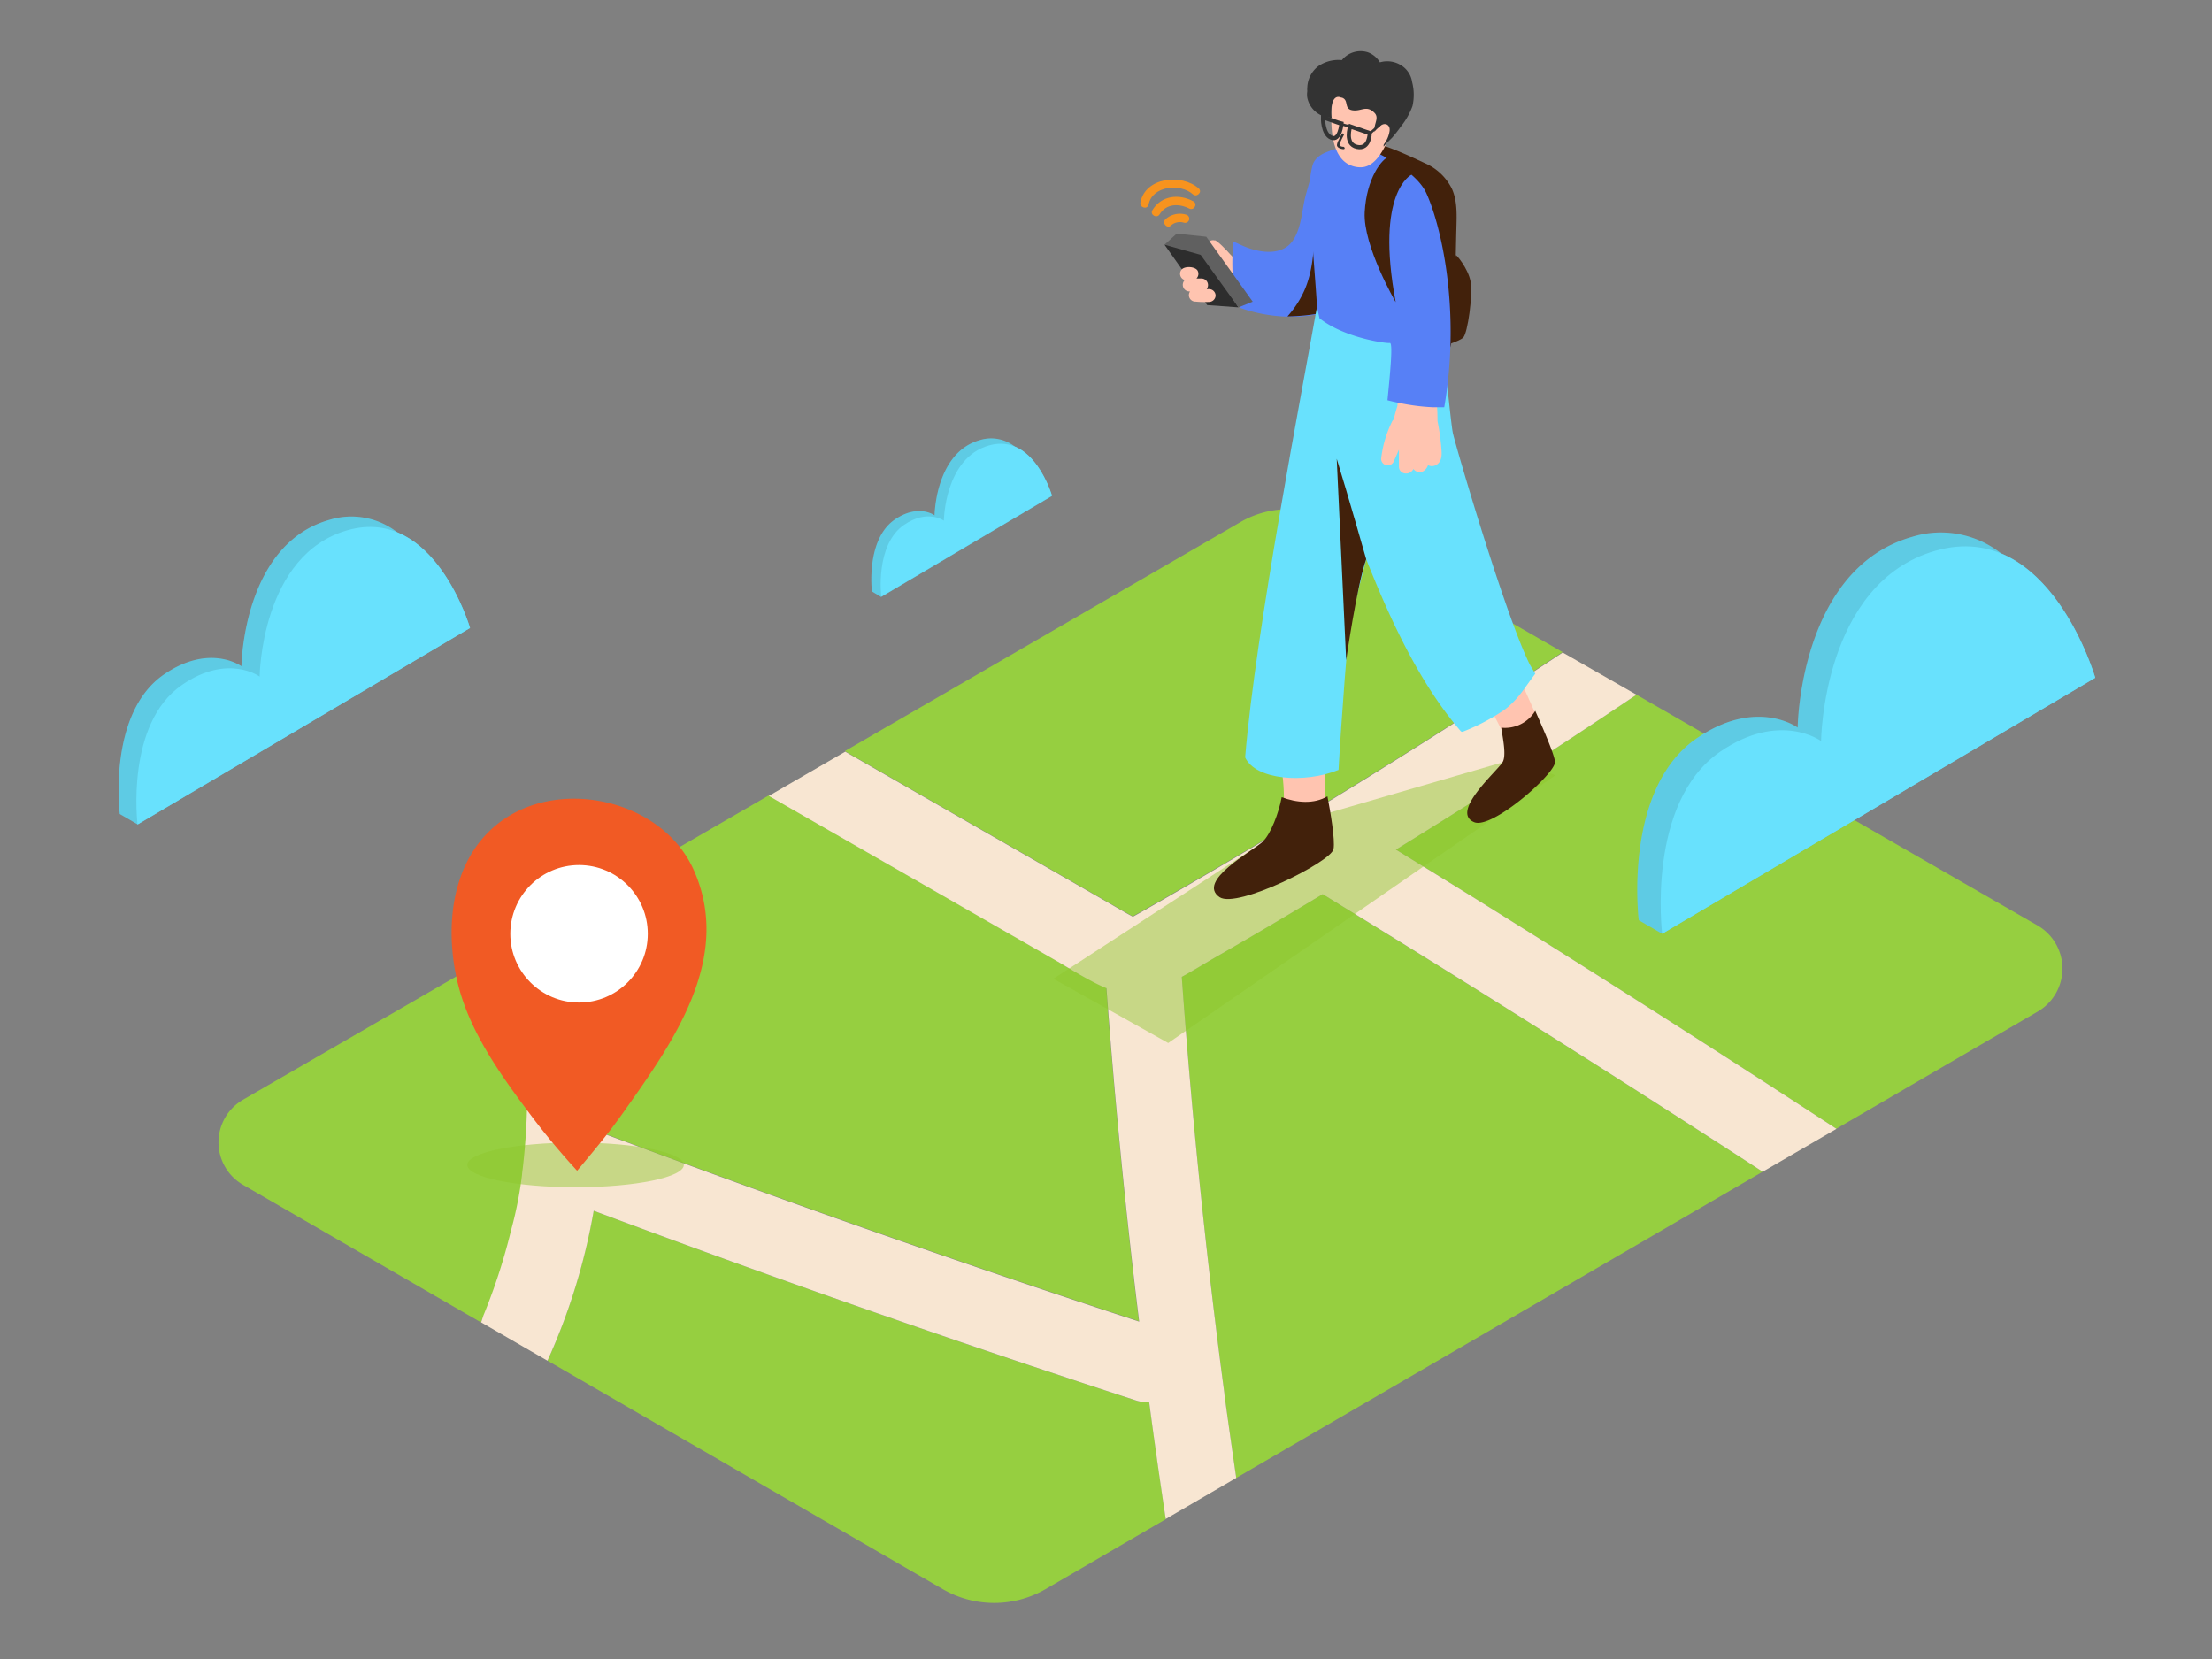 <svg id="_1-10" data-name="#1-10" xmlns="http://www.w3.org/2000/svg" viewBox="0 0 400 300"><rect x="0" y="0" width="400" height="300" fill="#808080" stroke="none"/><title>8_Navigation_isometric</title><path d="M87.66,237.55q.3-.73.58-1.46.57-1.47,1.1-2.95a108.13,108.13,0,0,0,3.2-10.74,69.52,69.52,0,0,0,2.08-11c0,.22-.21,1.63-.09.66l.1-.78q.07-.59.13-1.17.15-1.37.26-2.74.23-2.75.33-5.5a111.7,111.7,0,0,0-.18-11.22q-.18-2.75-.5-5.49c0-.38-.09-.77-.14-1.15l0-.33q-.2-1.36-.43-2.72-.86-5-2.18-9.83L43.94,198.87a8.89,8.89,0,0,0,0,15.38l43,24.86.57-1.26Z" fill="#96cf40"/><path d="M192.08,158.39l8,4.6c1.43.82,2.85,1.66,4.29,2.46l.46.25h0l1.61-.9,3.78-2.16q3.88-2.23,7.74-4.48,7.83-4.57,15.6-9.24,24.82-14.93,49-31L241.66,94.4a17.33,17.33,0,0,0-17.33,0l-71.56,41.43,23,13.21Z" fill="#96cf40"/><path d="M207.79,253.52a5.85,5.85,0,0,1-2.33-.25q-11.25-3.67-22.47-7.44Q144.94,233,107.33,218.93A112.13,112.13,0,0,1,99,246.05l71.47,41.31a18.55,18.55,0,0,0,18.61,0l21.74-12.65q-1.37-9.15-2.62-18.32Q208,254.94,207.79,253.52Z" fill="#96cf40"/><path d="M108.94,204.86q10.46,3.92,21,7.75,37.8,13.78,76,26.3-3.66-30.07-5.91-60.29-.7-.28-1.4-.62c-2.78-1.34-5.41-3-8.09-4.58l-8.46-4.85-16.48-9.45L139,143.85,104.18,164q.8,2.59,1.46,5.21A117.48,117.48,0,0,1,108.94,204.86Z" fill="#96cf40"/><path d="M368.46,167.36l-72.54-41.74q-14.48,9.73-29.21,19.08-7.12,4.52-14.3,8.93,7.33,4.51,14.64,9.05,32.74,20.37,65,41.44l36.41-21.18A9,9,0,0,0,368.46,167.36Z" fill="#96cf40"/><path d="M239.17,161.69l-3.75,2.25q-7.89,4.7-15.85,9.29c-2,1.13-3.9,2.31-5.88,3.42q.74,10.33,1.65,20.65,1.76,19.91,4.16,39.75.6,4.93,1.23,9.85.33,2.59.68,5.17l0,.18.13.93.34,2.46q.8,5.81,1.66,11.62l95.2-55.38-2.79-1.82Q277.87,185.4,239.17,161.69Z" fill="#96cf40"/><path d="M252.42,153.64q7.18-4.42,14.3-8.93,14.73-9.34,29.21-19.08L282.59,118q-24.13,16-49,31-7.77,4.67-15.6,9.24-3.86,2.25-7.74,4.48l-3.78,2.16-1.61.9h0l-.46-.25c-1.44-.8-2.86-1.64-4.29-2.46l-8-4.6-16.27-9.33-23-13.21-13.81,8,26.63,15.27,16.48,9.45,8.46,4.85c2.67,1.53,5.31,3.24,8.09,4.58q.7.34,1.4.62,2.22,30.21,5.91,60.29-38.23-12.52-76-26.3-10.5-3.83-21-7.75a117.48,117.48,0,0,0-3.3-35.66q-.66-2.62-1.46-5.21l-12.31,7.13Q93.19,176,94,180.94q.23,1.36.43,2.72l0,.33c0,.38.1.77.14,1.15q.32,2.74.5,5.49a111.7,111.7,0,0,1,.18,11.22q-.1,2.76-.33,5.5-.11,1.37-.26,2.74-.06.59-.13,1.17l-.1.78c-.11,1,.08-.45.09-.66a69.52,69.52,0,0,1-2.08,11,108.13,108.13,0,0,1-3.2,10.74q-.53,1.48-1.1,2.95-.28.73-.58,1.46l-.13.31L87,239.12l12,6.94a112.13,112.13,0,0,0,8.36-27.12Q144.94,233,183,245.82q11.22,3.78,22.47,7.44a5.85,5.85,0,0,0,2.33.25q.19,1.43.38,2.85,1.24,9.17,2.62,18.32l12.75-7.42q-.85-5.81-1.66-11.62l-.34-2.46-.13-.93,0-.18q-.34-2.58-.68-5.17-.63-4.92-1.23-9.85-2.4-19.84-4.16-39.75-.91-10.32-1.65-20.65c2-1.1,3.93-2.29,5.88-3.42q8-4.59,15.85-9.29l3.75-2.25q38.69,23.71,76.78,48.38l2.79,1.82,13.35-7.76q-32.29-21.07-65-41.44Q259.75,158.14,252.42,153.64Z" fill="#f8e6d2"/><path d="M211.78,40.74a2.46,2.46,0,0,1,2.32-.47.75.75,0,0,0,.4-1.45,3.89,3.89,0,0,0-3.78.86c-.65.71.4,1.77,1.06,1.06Z" fill="#f7931e"/><ellipse cx="104.08" cy="210.65" rx="19.58" ry="4.04" fill="#8ec62c" opacity="0.46"/><path d="M104.36,211.71a132.4,132.4,0,0,1-9.16-11.11c-5-6.68-10.26-14.23-12.33-22.43-2.61-10.35-1.41-23.07,7.88-29.76,10.93-7.87,29.06-3.63,34.67,8.85,7.24,16.1-3.89,31.47-12.83,44.08C109.89,205.13,107.06,208.49,104.36,211.71Z" fill="#f15a24"/><circle cx="104.71" cy="168.86" r="12.43" fill="#fff"/><path d="M361.84,100.06a17.56,17.56,0,0,0-16-3c-20.48,5.75-20.76,34.51-20.76,34.51s-7.44-5.48-18.25,1.93c-13.41,9.19-10.49,32.9-10.49,32.9l4.22,2.44,78.32-46.29S373.8,105,361.84,100.06Z" fill="#68e1fd"/><path d="M361.84,100.06a17.56,17.56,0,0,0-16-3c-20.48,5.75-20.76,34.51-20.76,34.51s-7.44-5.48-18.25,1.93c-13.41,9.19-10.49,32.9-10.49,32.9l4.22,2.44,78.32-46.29S373.8,105,361.84,100.06Z" opacity="0.1"/><path d="M300.57,168.86l78.32-46.29s-8.34-28.8-28.83-23S329.31,134,329.31,134s-7.44-5.48-18.25,1.93C297.65,145.15,300.57,168.86,300.57,168.86Z" fill="#68e1fd"/><polygon points="190.49 176.99 233.64 148.92 274.21 137.13 281.25 140.21 211.25 188.61 190.49 176.99" fill="#8ec62c" opacity="0.46"/><path d="M263.26,46.16c0-.26,2.21,2.34,2.66,4.72s-.51,9.38-1.33,10.17S260,62.86,260,62.86" fill="#42210b"/><path d="M246.81,28.42c-1.45,5.36-2.74,10.75-4.08,16.14a10.46,10.46,0,0,0-.46,4.15,9.93,9.93,0,0,0,2.67,4.67,92.84,92.84,0,0,0,9.56,9.55,6.63,6.63,0,0,0,2.72,1.64,6.87,6.87,0,0,0,2.91-.18,3.22,3.22,0,0,0,1.52-.6,3.19,3.19,0,0,0,.8-2.12c.76-6.85.73-13.76.92-20.66.06-2.31.14-4.71-.8-6.83a9.74,9.74,0,0,0-4.9-4.67c-3.53-1.64-7-3.32-11.1-4.13" fill="#42210b"/><path d="M224.61,47.76c-1.93-1-2.94-3-4.7-4.21l-.11-.08-.15,0a1.19,1.19,0,0,0-1.33,1.73,4.9,4.9,0,0,0,2.13,2.05,1.09,1.09,0,0,0,.7.53,23.49,23.49,0,0,1,3.16,1.09,1.22,1.22,0,0,0,1.61-.42,1.28,1.28,0,0,0,.12-.9A1.12,1.12,0,0,1,224.61,47.76Z" fill="#ffc4b0"/><path d="M224.71,51.23v0c-.69-1.61-1.28-3.25-1.93-4.87-.41-.41-.8-.85-1.2-1.28a1.12,1.12,0,0,0-.27,0,1.09,1.09,0,0,0-1,1.43l.15.38a1.23,1.23,0,0,0,0,.93q.73,1.57,1.48,3.14a5.92,5.92,0,0,0,.7,1.46l.3.63c.66,1.36,2.69.17,2-1.19Z" fill="#ffc4b0"/><path d="M238.56,28.75l-.21.33a14,14,0,0,1-1,1.75q-.56,2.1-1.16,4.19c-.78,2.71-.74,5.83-2.27,8.28-1.85,3-5.86,2.47-8.67,1.36-.73-.29-1.48-.66-2.24-1h0c-.29,4-.36,8.26,1.21,12a28.23,28.23,0,0,0,10.34,1.6c4.07-.15,9.61-1.38,11.14-5.7Z" fill="#5780f6"/><path d="M238.12,36.27c-.68,5.4,0,11.15-2.25,16.25A18,18,0,0,1,233,57l-.2.22c4.82-.11,6.65-.81,6.65-.81l-.76-23.8c-.15.43-.45,1.43-.85,2.8A.91.91,0,0,1,238.12,36.27Z" fill="#42210b"/><polygon points="210.58 44.25 218.3 55.17 223.96 55.58 216.27 43.98 210.58 44.25" fill="#2d2d2d"/><polygon points="212.78 42.25 218.13 42.81 226.53 54.55 223.96 55.58 217.12 46.09 210.58 44.25 212.78 42.25" fill="#606060"/><path d="M218.6,52.28h-.4a1.19,1.19,0,0,0-.91-1.92h-.93a1.21,1.21,0,0,0,.19-1.45c-.5-.78-2.55-.85-3,0a1.19,1.19,0,0,0,.42,1.61l.28.12a1.2,1.2,0,0,0,.78,2.06h.17a1.17,1.17,0,0,0,1,1.84,16.51,16.51,0,0,0,2.44.06,1.2,1.2,0,0,0,1.18-1.18A1.19,1.19,0,0,0,218.6,52.28Z" fill="#ffc4b0"/><path d="M231.72,138.83a35.84,35.84,0,0,1,.27,9.35c-.1.67-.19,1.4-.33,2.13l7.91-1.33V138.83Z" fill="#ffc4b0"/><path d="M231.77,144.15c-.5,2.8-2,6.73-3.47,8.09-1.81,1.68-12,7.1-7.76,10,3.17,2.12,20.16-6.39,20.6-8.68.32-1.67-.58-6.87-1.1-9.56C237.61,145.44,234.47,145.18,231.77,144.15Z" fill="#42210b"/><path d="M242.05,139.23c.49-9,1.78-25.49,2-26.32.27-1.15,4.7-18.33,4.7-18.33-1.25-5.78-2.32-11.6-3.08-17.46C244.3,77,247.34,61.32,246,61c-2.75-.58-5.28-4.37-7.84-5.57-2.61,14.78-11.07,58.31-13,81.53C227.06,141.07,235.92,141.71,242.05,139.23Z" fill="#68e1fd"/><path d="M267.66,125.57c2,2.21,4.22,7.28,5.61,9.82.3.55.64,1.14.94,1.74l5.16-4.23-5.18-11.58Z" fill="#ffc4b0"/><path d="M277.62,128.54a6.39,6.39,0,0,1-6.14,3.05c.23,1.76,1,5.09.2,6.29-1.15,1.76-9.47,9-5.09,10.8,3.25,1.32,14.78-8.86,14.6-10.92C281.08,136.31,278.63,130.83,277.62,128.54Z" fill="#42210b"/><path d="M264.1,132.16a.39.39,0,0,0,.47.14,36.82,36.82,0,0,0,7.68-4.09c2.37-1.86,3.45-3.87,5.38-6.38l-1-1.67c-4.52-9.15-13.48-39.77-13.91-41.88-.51-2.49-2.58-24.8-2.58-24.8l-20.41-3.7s.71,19.48,2.32,36.78a83,83,0,0,0,2.83,8.94c4.57,12.06,10.43,26.44,19.22,36.66Z" fill="#68e1fd"/><path d="M260.68,81.55a39.8,39.8,0,0,0-.73-5.4,40.46,40.46,0,0,0-.47-6.2,59.94,59.94,0,0,0-6.71.1c0,1.11,0,2.23-.07,3.34q-.38,1.22-.68,2.47a1.1,1.1,0,0,0-.32.43A20.32,20.32,0,0,0,249.75,83a1.2,1.2,0,0,0,2.22.59q.51-1.12,1-2.27,0,1.56,0,3.12a1.22,1.22,0,0,0,1.2,1.18,1.45,1.45,0,0,0,1.42-.82,1.41,1.41,0,0,0,1.64.49,2,2,0,0,0,1-1.17,1.55,1.55,0,0,0,1.41,0C260.64,83.6,260.74,82.53,260.68,81.55Z" fill="#ffc4b0"/><path d="M257.92,34.92c-1.93-4.19-9-7.43-11.73-8.58-.84,0-1.7.07-2.55.17l-1.06.2-.78.14a10.1,10.1,0,0,0-1.14.37q-.78.43-1.53.93a.46.46,0,0,1-.28.08,6.05,6.05,0,0,0-1.18,1.19.57.57,0,0,1-.12.12,14.2,14.2,0,0,0-.45,3.33,97.41,97.41,0,0,0,.16,9.74c.25,4.29.64,8.58.9,12.87l.44,2.06c4.41,3.54,12.08,4.6,12.72,4.48s0,6-.42,10.36a43.58,43.58,0,0,0,4.74.94h0c1.14.16,2.29.27,3.44.32.69,0,1.39,0,2.09,0C264.28,55.39,260.35,40.18,257.92,34.92Z" fill="#5780f6"/><path d="M243.66,29.61a4.66,4.66,0,0,0,2.2.64c2.48.13,3.95-2.49,4.9-4.39a16.83,16.83,0,0,0,2-7.19,3.81,3.81,0,0,0-.15-1.21c-.94-2.84-11.13-5-11.7.65C240.61,21.44,240.34,27.6,243.66,29.61Z" fill="#ffc4b0"/><path d="M251.6,21.74a2.48,2.48,0,0,0-1.9.73,3.2,3.2,0,0,0-1,1.9.67.67,0,0,0,.35.75.87.87,0,0,0,1.25.27,7.06,7.06,0,0,0,1.78-1.65C252.53,23.07,252.6,21.92,251.6,21.74Z" fill="#ffc4b0"/><path d="M255.36,14.85a4.28,4.28,0,0,0-1.92-3,4.71,4.71,0,0,0-3.91-.58,4.26,4.26,0,0,0-2.18-1.82,4.35,4.35,0,0,0-4.7,1.42,6.44,6.44,0,0,0-4.13,1,5.06,5.06,0,0,0-2.12,3.93,3.1,3.1,0,0,0,0,.68,3.82,3.82,0,0,0,0,1.21,4.54,4.54,0,0,0,4.4,3.6c-.23-1.5,0-4.4,1.74-3.64a.67.67,0,0,1,.28.07c1.09.52.18,2,1.77,2.23s2.48-1,3.93.43-1.73,3,1.64,5.61a5.45,5.45,0,0,0,.07.56c0-.22,1.33-1.45,1.53-1.67.54-.63,1.07-1.29,1.56-2a12.87,12.87,0,0,0,2.1-3.69A9.23,9.23,0,0,0,255.36,14.85Z" fill="#333"/><path d="M251.28,23.71c.15-1-.61-1.55-1.4-1.13a4.05,4.05,0,0,0-2,3.32.94.94,0,0,0,.27.73.9.9,0,0,0,.14.2.91.91,0,0,0,1.36-.07A5.29,5.29,0,0,0,251.28,23.71Z" fill="#ffc4b0"/><path d="M242.58,22.36c-.32-.06-3.34-1.16-3.34-1.16s-.11,3,1.48,3.69S242.58,22.36,242.58,22.36Z" fill="none" stroke="#333" stroke-miterlimit="10" stroke-width="0.75"/><path d="M244.16,22.86l3.53,1.21s0,3-2.31,2.49S244.16,22.86,244.16,22.86Z" fill="none" stroke="#333" stroke-miterlimit="10" stroke-width="0.75"/><path d="M249.31,22.45l-1.67,1.47c-.21.19.1.49.31.3l1.67-1.47C249.84,22.57,249.52,22.27,249.31,22.45Z" fill="#333"/><path d="M242.9,26.54c-.27,0-.67-.11-.67-.44a2.07,2.07,0,0,1,.24-.59c.16-.37.35-.73.54-1.09a.22.22,0,0,0-.38-.21c-.19.36-.38.72-.54,1.09a2.51,2.51,0,0,0-.33.92c0,.52.74.72,1.14.75S243.18,26.56,242.9,26.54Z" fill="#333"/><path d="M244.3,22.68a15.57,15.57,0,0,1-1.86-.51c-.26-.09-.37.33-.1.42a15.57,15.57,0,0,0,1.86.51C244.47,23.16,244.57,22.73,244.3,22.68Z" fill="#333"/><path d="M247.05,101.12s-3.41-12-5.33-18.16l1.71,36.42S245.37,105.85,247.05,101.12Z" fill="#42210b"/><path d="M255.24,31.59s-6.61,3.07-2.85,23.06c0,0-5.94-10.2-5.61-16.3s3.1-9.71,4.52-10.09S256,30.19,255.24,31.59Z" fill="#42210b"/><path d="M237.32,30c-1.25,5.05,0,10.17-.06,13.11a41.31,41.31,0,0,1,1-9.31c.6-2.3,1.38-5.32,3.43-6.77l0,0S237.94,27.47,237.32,30Z" fill="#5780f6"/><path d="M209.69,38.76c1.19-1.95,3.49-2,5.35-1.05.85.45,1.61-.84.76-1.3C213.2,35,210,35.34,208.39,38c-.5.83.79,1.58,1.3.76Z" fill="#f7931e"/><path d="M207.7,37c.65-3.41,5.74-3.89,8-1.87.72.64,1.79-.42,1.06-1.06-3.06-2.7-9.66-2.05-10.54,2.54-.18.94,1.27,1.35,1.45.4Z" fill="#f7931e"/><path d="M183.51,80.76a6.93,6.93,0,0,0-6.31-1.18C169.12,81.84,169,93.19,169,93.19s-2.93-2.16-7.19.76c-5.29,3.63-4.14,13-4.14,13l1.66,1,30.88-18.25S188.23,82.72,183.51,80.76Z" fill="#68e1fd"/><path d="M183.51,80.76a6.93,6.93,0,0,0-6.31-1.18C169.12,81.84,169,93.19,169,93.19s-2.93-2.16-7.19.76c-5.29,3.63-4.14,13-4.14,13l1.66,1,30.88-18.25S188.23,82.72,183.51,80.76Z" opacity="0.1"/><path d="M159.36,107.88l30.88-18.25s-3.29-11.36-11.37-9.09-8.19,13.61-8.19,13.61-2.93-2.16-7.19.76C158.2,98.53,159.36,107.88,159.36,107.88Z" fill="#68e1fd"/><path d="M71.88,96.3A13.48,13.48,0,0,0,59.59,94c-15.72,4.41-15.93,26.48-15.93,26.48s-5.71-4.21-14,1.48c-10.29,7.05-8,25.24-8,25.24l3.24,1.88,60.09-35.52S81.05,100.12,71.88,96.3Z" fill="#68e1fd"/><path d="M71.88,96.3A13.48,13.48,0,0,0,59.59,94c-15.72,4.41-15.93,26.48-15.93,26.48s-5.71-4.21-14,1.48c-10.29,7.05-8,25.24-8,25.24l3.24,1.88,60.09-35.52S81.05,100.12,71.88,96.3Z" opacity="0.1"/><path d="M24.87,149.08,85,113.56s-6.4-22.1-22.12-17.69-15.93,26.48-15.93,26.48-5.71-4.21-14,1.48C22.62,130.89,24.87,149.08,24.87,149.08Z" fill="#68e1fd"/></svg>